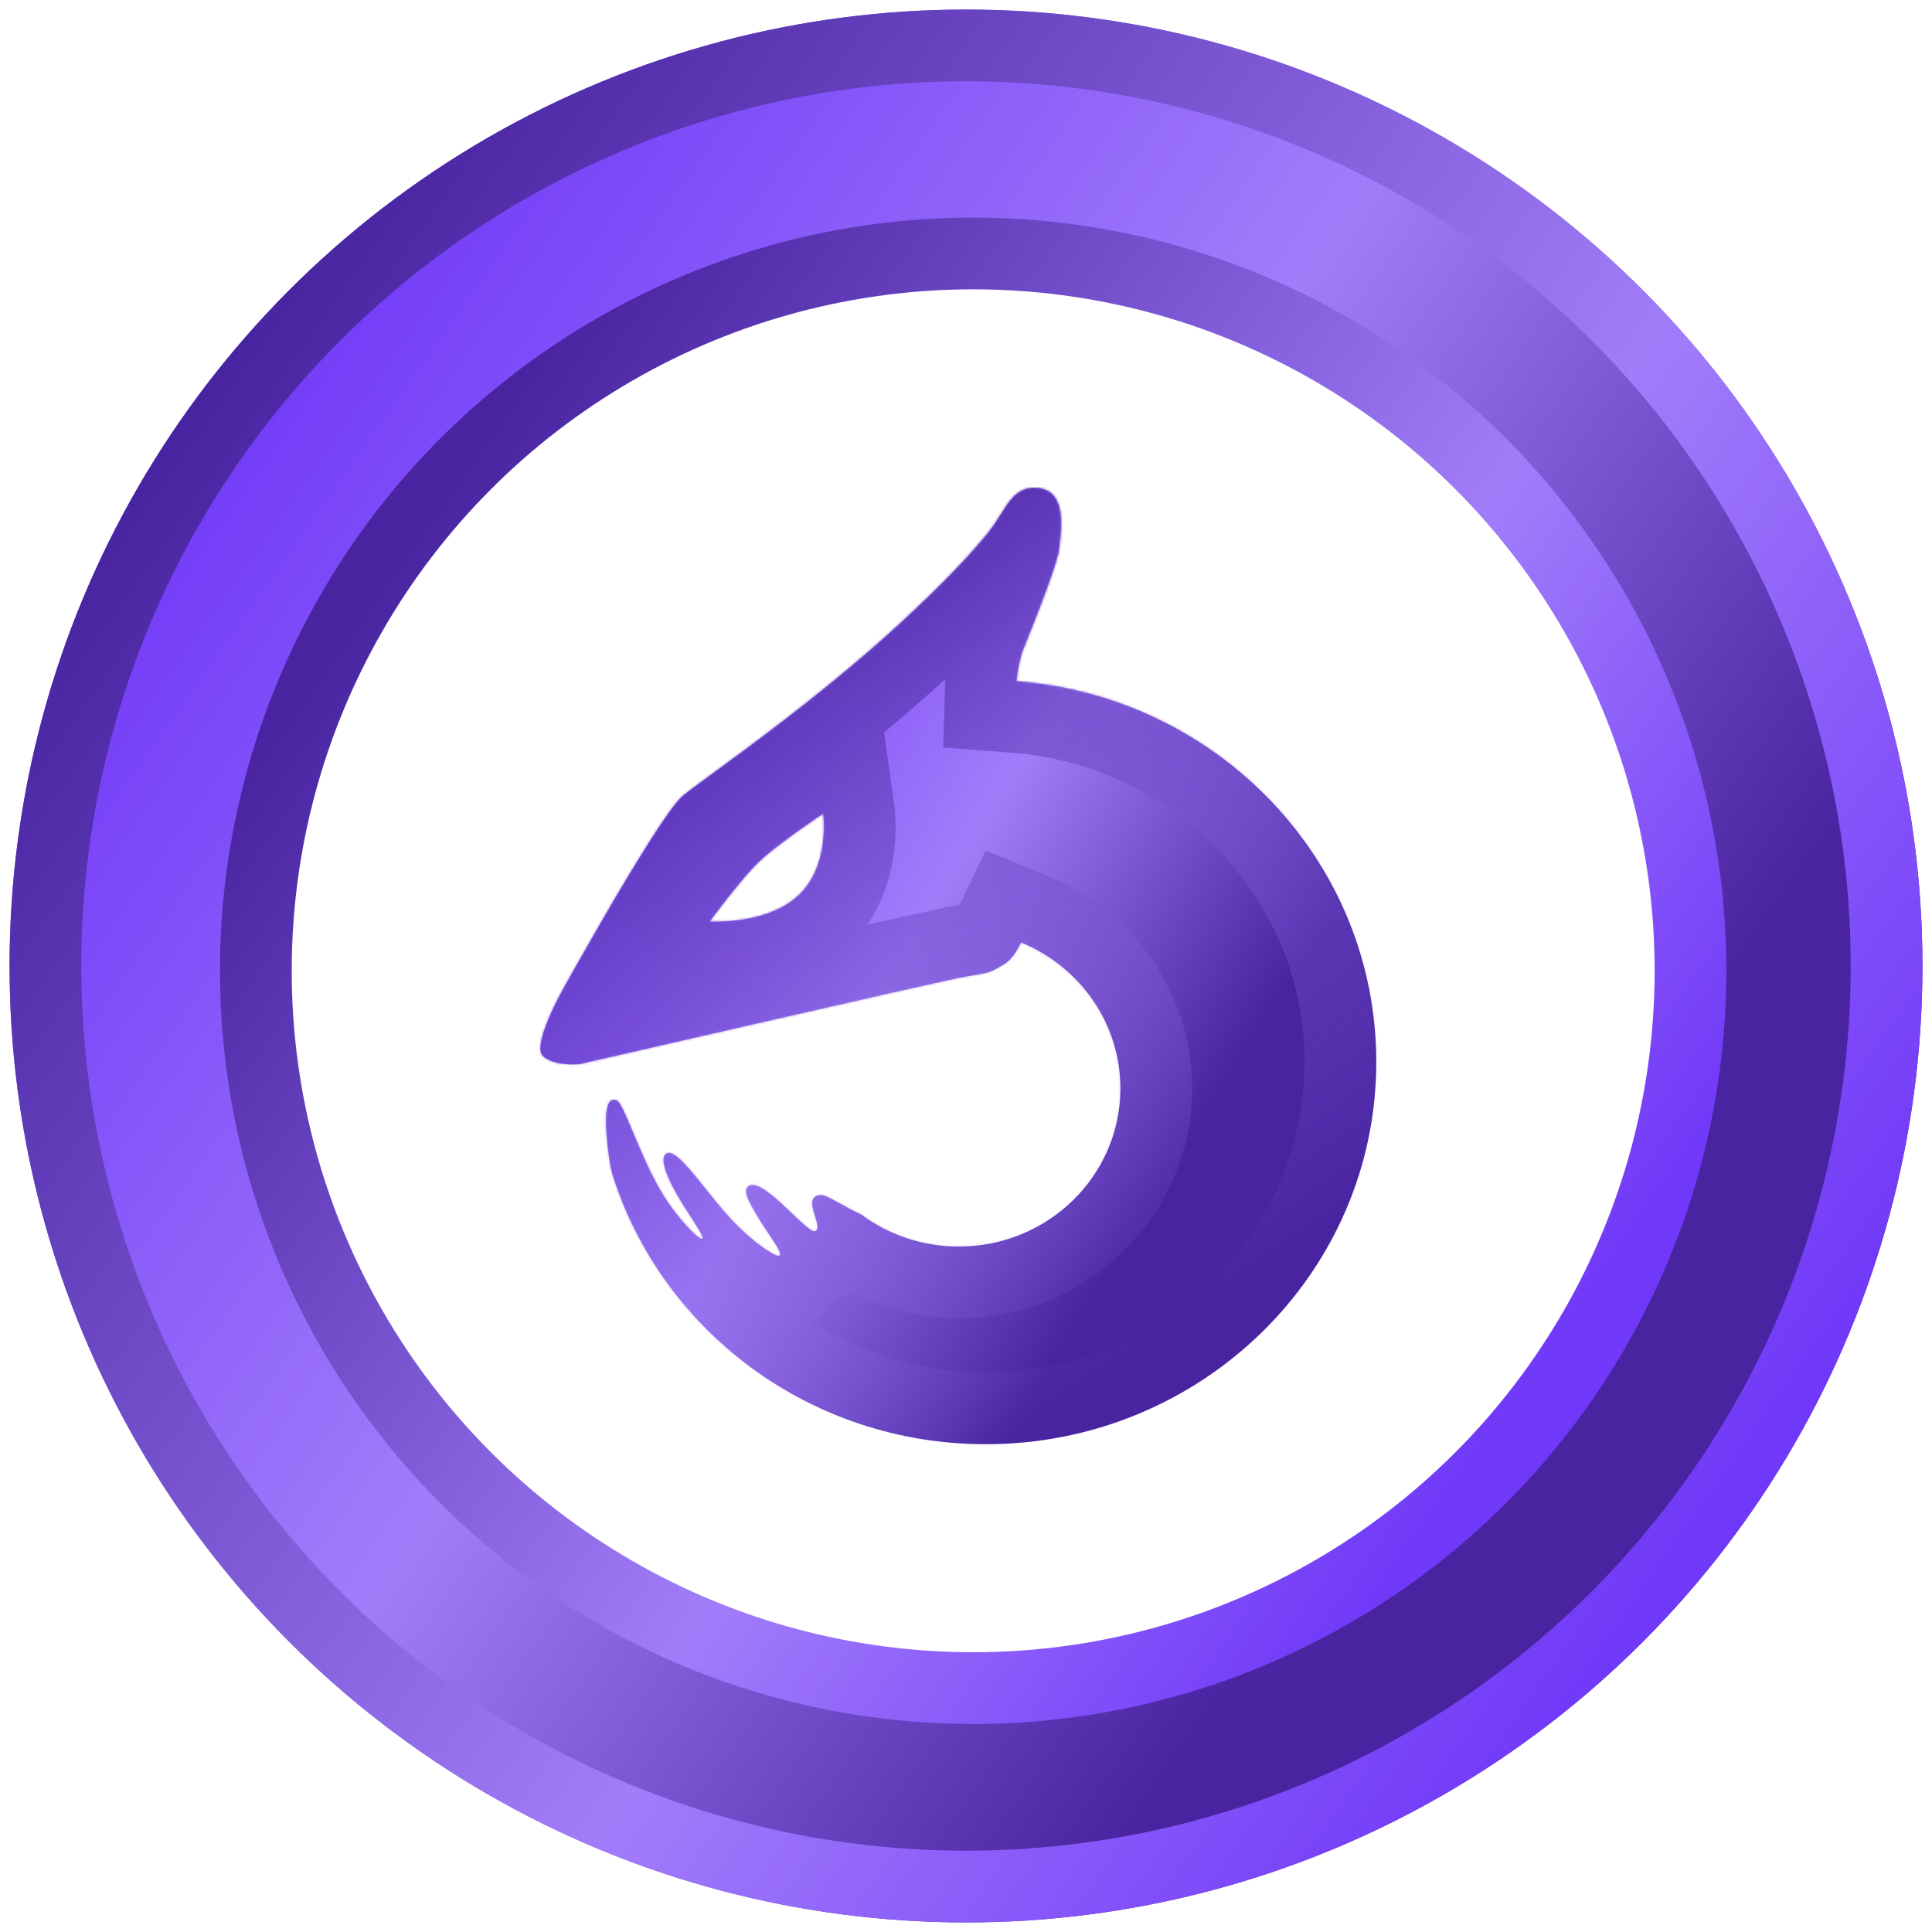 <svg width="808" height="808" viewBox="0 0 808 808" fill="none" xmlns="http://www.w3.org/2000/svg">
<g id="Dragon">
<g id="OuterCircle" filter="url(#filter0_d_719_114)">
<circle cx="404" cy="400" r="400" fill="url(#paint0_linear_719_114)"/>
<circle cx="404" cy="400" r="385" stroke="url(#paint1_linear_719_114)" stroke-width="30"/>
</g>
<g id="InnerCircle" filter="url(#filter1_d_719_114)">
<circle cx="407" cy="402" r="300" fill="white"/>
<circle cx="407" cy="402" r="300" stroke="url(#paint2_linear_719_114)" stroke-width="30"/>
</g>
<g id="Drgaon" filter="url(#filter2_d_719_114)">
<mask id="path-4-inside-1_719_114" fill="white">
<path fill-rule="evenodd" clip-rule="evenodd" d="M420.181 399.126C422.89 397.473 425.189 394.009 427.043 390.159C451.438 400.135 468.582 423.71 468.582 451.203C468.582 487.727 438.326 517.335 401.005 517.335C385.685 517.335 371.555 512.345 360.22 503.937C356.502 502.175 353.443 500.483 350.94 499.098C347.057 496.95 344.511 495.541 342.917 495.762C338.256 496.405 339.609 500.695 340.839 504.593C341.674 507.241 342.452 509.707 341.248 510.724C339.987 511.79 335.905 507.895 331.136 503.345C324.643 497.151 316.876 489.741 313.213 491.966C310.317 493.727 313.129 498.501 316.57 504.345L316.826 504.778C318.279 507.248 319.964 509.764 321.502 512.059C324.627 516.724 327.144 520.484 325.885 521.12C324.362 521.888 313.755 514.724 304.816 504.778C301.365 500.94 298.024 496.779 294.918 492.913V492.912C288.12 484.448 282.456 477.397 279.276 478.232C275.452 479.237 278.345 487.13 282.596 494.727C284.584 498.279 286.923 501.896 288.947 505.028V505.029C292.096 509.899 294.486 513.595 293.619 514.05C292.45 514.662 282.158 504.62 275.168 491.966C271.016 484.45 267.53 476.144 264.708 469.42C261.647 462.127 259.367 456.695 257.866 456.148C252.65 454.248 252.65 464.89 254.742 480.248C255.015 482.252 255.421 484.354 255.922 486.494C276.21 552.176 338.532 600 412.268 600C502.461 600 575.576 528.447 575.576 440.181C575.576 356.172 509.344 287.302 425.192 280.855C425.298 276.897 427.363 269.049 427.363 269.049C427.363 269.049 442.219 233.084 443.004 225.398C443.056 224.888 443.117 224.334 443.184 223.744C444.109 215.44 445.83 200 432.556 200C425.466 200 422.17 205.277 418.399 211.312V211.312C416.952 213.629 415.434 216.058 413.605 218.343C400.435 234.8 378.289 255.351 365.732 266.299C339.19 289.441 313.15 308.459 297.962 319.552L297.961 319.552C291.054 324.597 286.392 328.002 284.949 329.409C274.076 340.016 235.09 410.38 235.09 410.38C235.09 410.38 222.482 432.955 226.963 437.534C231.445 442.112 242.251 441.062 242.251 441.062C242.251 441.062 387.43 407.737 400.427 405.109C403.927 404.401 406.397 403.992 408.294 403.679C413.443 402.828 414.367 402.675 420.181 399.126ZM317.535 356.3C309.742 363.712 296.817 381.403 296.817 381.403C296.817 381.403 320.837 382.884 334.066 370.302C347.295 357.719 344.265 336.276 344.265 336.276C344.265 336.276 325.327 348.888 317.535 356.3Z"/>
</mask>
<path fill-rule="evenodd" clip-rule="evenodd" d="M420.181 399.126C422.89 397.473 425.189 394.009 427.043 390.159C451.438 400.135 468.582 423.71 468.582 451.203C468.582 487.727 438.326 517.335 401.005 517.335C385.685 517.335 371.555 512.345 360.22 503.937C356.502 502.175 353.443 500.483 350.94 499.098C347.057 496.95 344.511 495.541 342.917 495.762C338.256 496.405 339.609 500.695 340.839 504.593C341.674 507.241 342.452 509.707 341.248 510.724C339.987 511.79 335.905 507.895 331.136 503.345C324.643 497.151 316.876 489.741 313.213 491.966C310.317 493.727 313.129 498.501 316.57 504.345L316.826 504.778C318.279 507.248 319.964 509.764 321.502 512.059C324.627 516.724 327.144 520.484 325.885 521.12C324.362 521.888 313.755 514.724 304.816 504.778C301.365 500.94 298.024 496.779 294.918 492.913V492.912C288.12 484.448 282.456 477.397 279.276 478.232C275.452 479.237 278.345 487.13 282.596 494.727C284.584 498.279 286.923 501.896 288.947 505.028V505.029C292.096 509.899 294.486 513.595 293.619 514.05C292.45 514.662 282.158 504.62 275.168 491.966C271.016 484.45 267.53 476.144 264.708 469.42C261.647 462.127 259.367 456.695 257.866 456.148C252.65 454.248 252.65 464.89 254.742 480.248C255.015 482.252 255.421 484.354 255.922 486.494C276.21 552.176 338.532 600 412.268 600C502.461 600 575.576 528.447 575.576 440.181C575.576 356.172 509.344 287.302 425.192 280.855C425.298 276.897 427.363 269.049 427.363 269.049C427.363 269.049 442.219 233.084 443.004 225.398C443.056 224.888 443.117 224.334 443.184 223.744C444.109 215.44 445.83 200 432.556 200C425.466 200 422.17 205.277 418.399 211.312V211.312C416.952 213.629 415.434 216.058 413.605 218.343C400.435 234.8 378.289 255.351 365.732 266.299C339.19 289.441 313.15 308.459 297.962 319.552L297.961 319.552C291.054 324.597 286.392 328.002 284.949 329.409C274.076 340.016 235.09 410.38 235.09 410.38C235.09 410.38 222.482 432.955 226.963 437.534C231.445 442.112 242.251 441.062 242.251 441.062C242.251 441.062 387.43 407.737 400.427 405.109C403.927 404.401 406.397 403.992 408.294 403.679C413.443 402.828 414.367 402.675 420.181 399.126ZM317.535 356.3C309.742 363.712 296.817 381.403 296.817 381.403C296.817 381.403 320.837 382.884 334.066 370.302C347.295 357.719 344.265 336.276 344.265 336.276C344.265 336.276 325.327 348.888 317.535 356.3Z" fill="url(#paint3_linear_719_114)"/>
<path fill-rule="evenodd" clip-rule="evenodd" d="M420.181 399.126C422.89 397.473 425.189 394.009 427.043 390.159C451.438 400.135 468.582 423.71 468.582 451.203C468.582 487.727 438.326 517.335 401.005 517.335C385.685 517.335 371.555 512.345 360.22 503.937C356.502 502.175 353.443 500.483 350.94 499.098C347.057 496.95 344.511 495.541 342.917 495.762C338.256 496.405 339.609 500.695 340.839 504.593C341.674 507.241 342.452 509.707 341.248 510.724C339.987 511.79 335.905 507.895 331.136 503.345C324.643 497.151 316.876 489.741 313.213 491.966C310.317 493.727 313.129 498.501 316.57 504.345L316.826 504.778C318.279 507.248 319.964 509.764 321.502 512.059C324.627 516.724 327.144 520.484 325.885 521.12C324.362 521.888 313.755 514.724 304.816 504.778C301.365 500.94 298.024 496.779 294.918 492.913V492.912C288.12 484.448 282.456 477.397 279.276 478.232C275.452 479.237 278.345 487.13 282.596 494.727C284.584 498.279 286.923 501.896 288.947 505.028V505.029C292.096 509.899 294.486 513.595 293.619 514.05C292.45 514.662 282.158 504.62 275.168 491.966C271.016 484.45 267.53 476.144 264.708 469.42C261.647 462.127 259.367 456.695 257.866 456.148C252.65 454.248 252.65 464.89 254.742 480.248C255.015 482.252 255.421 484.354 255.922 486.494C276.21 552.176 338.532 600 412.268 600C502.461 600 575.576 528.447 575.576 440.181C575.576 356.172 509.344 287.302 425.192 280.855C425.298 276.897 427.363 269.049 427.363 269.049C427.363 269.049 442.219 233.084 443.004 225.398C443.056 224.888 443.117 224.334 443.184 223.744C444.109 215.44 445.83 200 432.556 200C425.466 200 422.17 205.277 418.399 211.312V211.312C416.952 213.629 415.434 216.058 413.605 218.343C400.435 234.8 378.289 255.351 365.732 266.299C339.19 289.441 313.15 308.459 297.962 319.552L297.961 319.552C291.054 324.597 286.392 328.002 284.949 329.409C274.076 340.016 235.09 410.38 235.09 410.38C235.09 410.38 222.482 432.955 226.963 437.534C231.445 442.112 242.251 441.062 242.251 441.062C242.251 441.062 387.43 407.737 400.427 405.109C403.927 404.401 406.397 403.992 408.294 403.679C413.443 402.828 414.367 402.675 420.181 399.126ZM317.535 356.3C309.742 363.712 296.817 381.403 296.817 381.403C296.817 381.403 320.837 382.884 334.066 370.302C347.295 357.719 344.265 336.276 344.265 336.276C344.265 336.276 325.327 348.888 317.535 356.3Z" stroke="url(#paint4_linear_719_114)" stroke-width="60" mask="url(#path-4-inside-1_719_114)"/>
</g>
</g>
<defs>
<filter id="filter0_d_719_114" x="0" y="0" width="808" height="808" filterUnits="userSpaceOnUse" color-interpolation-filters="sRGB">
<feFlood flood-opacity="0" result="BackgroundImageFix"/>
<feColorMatrix in="SourceAlpha" type="matrix" values="0 0 0 0 0 0 0 0 0 0 0 0 0 0 0 0 0 0 127 0" result="hardAlpha"/>
<feOffset dy="4"/>
<feGaussianBlur stdDeviation="2"/>
<feComposite in2="hardAlpha" operator="out"/>
<feColorMatrix type="matrix" values="0 0 0 0 0 0 0 0 0 0 0 0 0 0 0 0 0 0 0.25 0"/>
<feBlend mode="normal" in2="BackgroundImageFix" result="effect1_dropShadow_719_114"/>
<feBlend mode="normal" in="SourceGraphic" in2="effect1_dropShadow_719_114" result="shape"/>
</filter>
<filter id="filter1_d_719_114" x="88" y="87" width="638" height="638" filterUnits="userSpaceOnUse" color-interpolation-filters="sRGB">
<feFlood flood-opacity="0" result="BackgroundImageFix"/>
<feColorMatrix in="SourceAlpha" type="matrix" values="0 0 0 0 0 0 0 0 0 0 0 0 0 0 0 0 0 0 127 0" result="hardAlpha"/>
<feOffset dy="4"/>
<feGaussianBlur stdDeviation="2"/>
<feComposite in2="hardAlpha" operator="out"/>
<feColorMatrix type="matrix" values="0 0 0 0 0 0 0 0 0 0 0 0 0 0 0 0 0 0 0.25 0"/>
<feBlend mode="normal" in2="BackgroundImageFix" result="effect1_dropShadow_719_114"/>
<feBlend mode="normal" in="SourceGraphic" in2="effect1_dropShadow_719_114" result="shape"/>
</filter>
<filter id="filter2_d_719_114" x="222" y="200" width="357.576" height="408" filterUnits="userSpaceOnUse" color-interpolation-filters="sRGB">
<feFlood flood-opacity="0" result="BackgroundImageFix"/>
<feColorMatrix in="SourceAlpha" type="matrix" values="0 0 0 0 0 0 0 0 0 0 0 0 0 0 0 0 0 0 127 0" result="hardAlpha"/>
<feOffset dy="4"/>
<feGaussianBlur stdDeviation="2"/>
<feComposite in2="hardAlpha" operator="out"/>
<feColorMatrix type="matrix" values="0 0 0 0 0 0 0 0 0 0 0 0 0 0 0 0 0 0 0.25 0"/>
<feBlend mode="normal" in2="BackgroundImageFix" result="effect1_dropShadow_719_114"/>
<feBlend mode="normal" in="SourceGraphic" in2="effect1_dropShadow_719_114" result="shape"/>
</filter>
<linearGradient id="paint0_linear_719_114" x1="80.017" y1="166.831" x2="725.019" y2="621.618" gradientUnits="userSpaceOnUse">
<stop stop-color="#7038F8"/>
<stop offset="0.443" stop-color="#A27DFA"/>
<stop offset="0.844" stop-color="#4924A1"/>
</linearGradient>
<linearGradient id="paint1_linear_719_114" x1="80.017" y1="166.831" x2="725.019" y2="621.618" gradientUnits="userSpaceOnUse">
<stop stop-color="#4924A1"/>
<stop offset="0.613" stop-color="#A27DFA"/>
<stop offset="1" stop-color="#7038F8"/>
</linearGradient>
<linearGradient id="paint2_linear_719_114" x1="164.013" y1="227.124" x2="647.764" y2="568.214" gradientUnits="userSpaceOnUse">
<stop stop-color="#4924A1"/>
<stop offset="0.613" stop-color="#A27DFA"/>
<stop offset="1" stop-color="#7038F8"/>
</linearGradient>
<linearGradient id="paint3_linear_719_114" x1="259.217" y1="283.416" x2="565.055" y2="471.876" gradientUnits="userSpaceOnUse">
<stop stop-color="#7038F8"/>
<stop offset="0.443" stop-color="#A27DFA"/>
<stop offset="0.844" stop-color="#4924A1"/>
</linearGradient>
<linearGradient id="paint4_linear_719_114" x1="280.245" y1="248.485" x2="486.741" y2="556.521" gradientUnits="userSpaceOnUse">
<stop stop-color="#4924A1"/>
<stop offset="1" stop-color="#A27DFA" stop-opacity="0"/>
</linearGradient>
</defs>
</svg>
